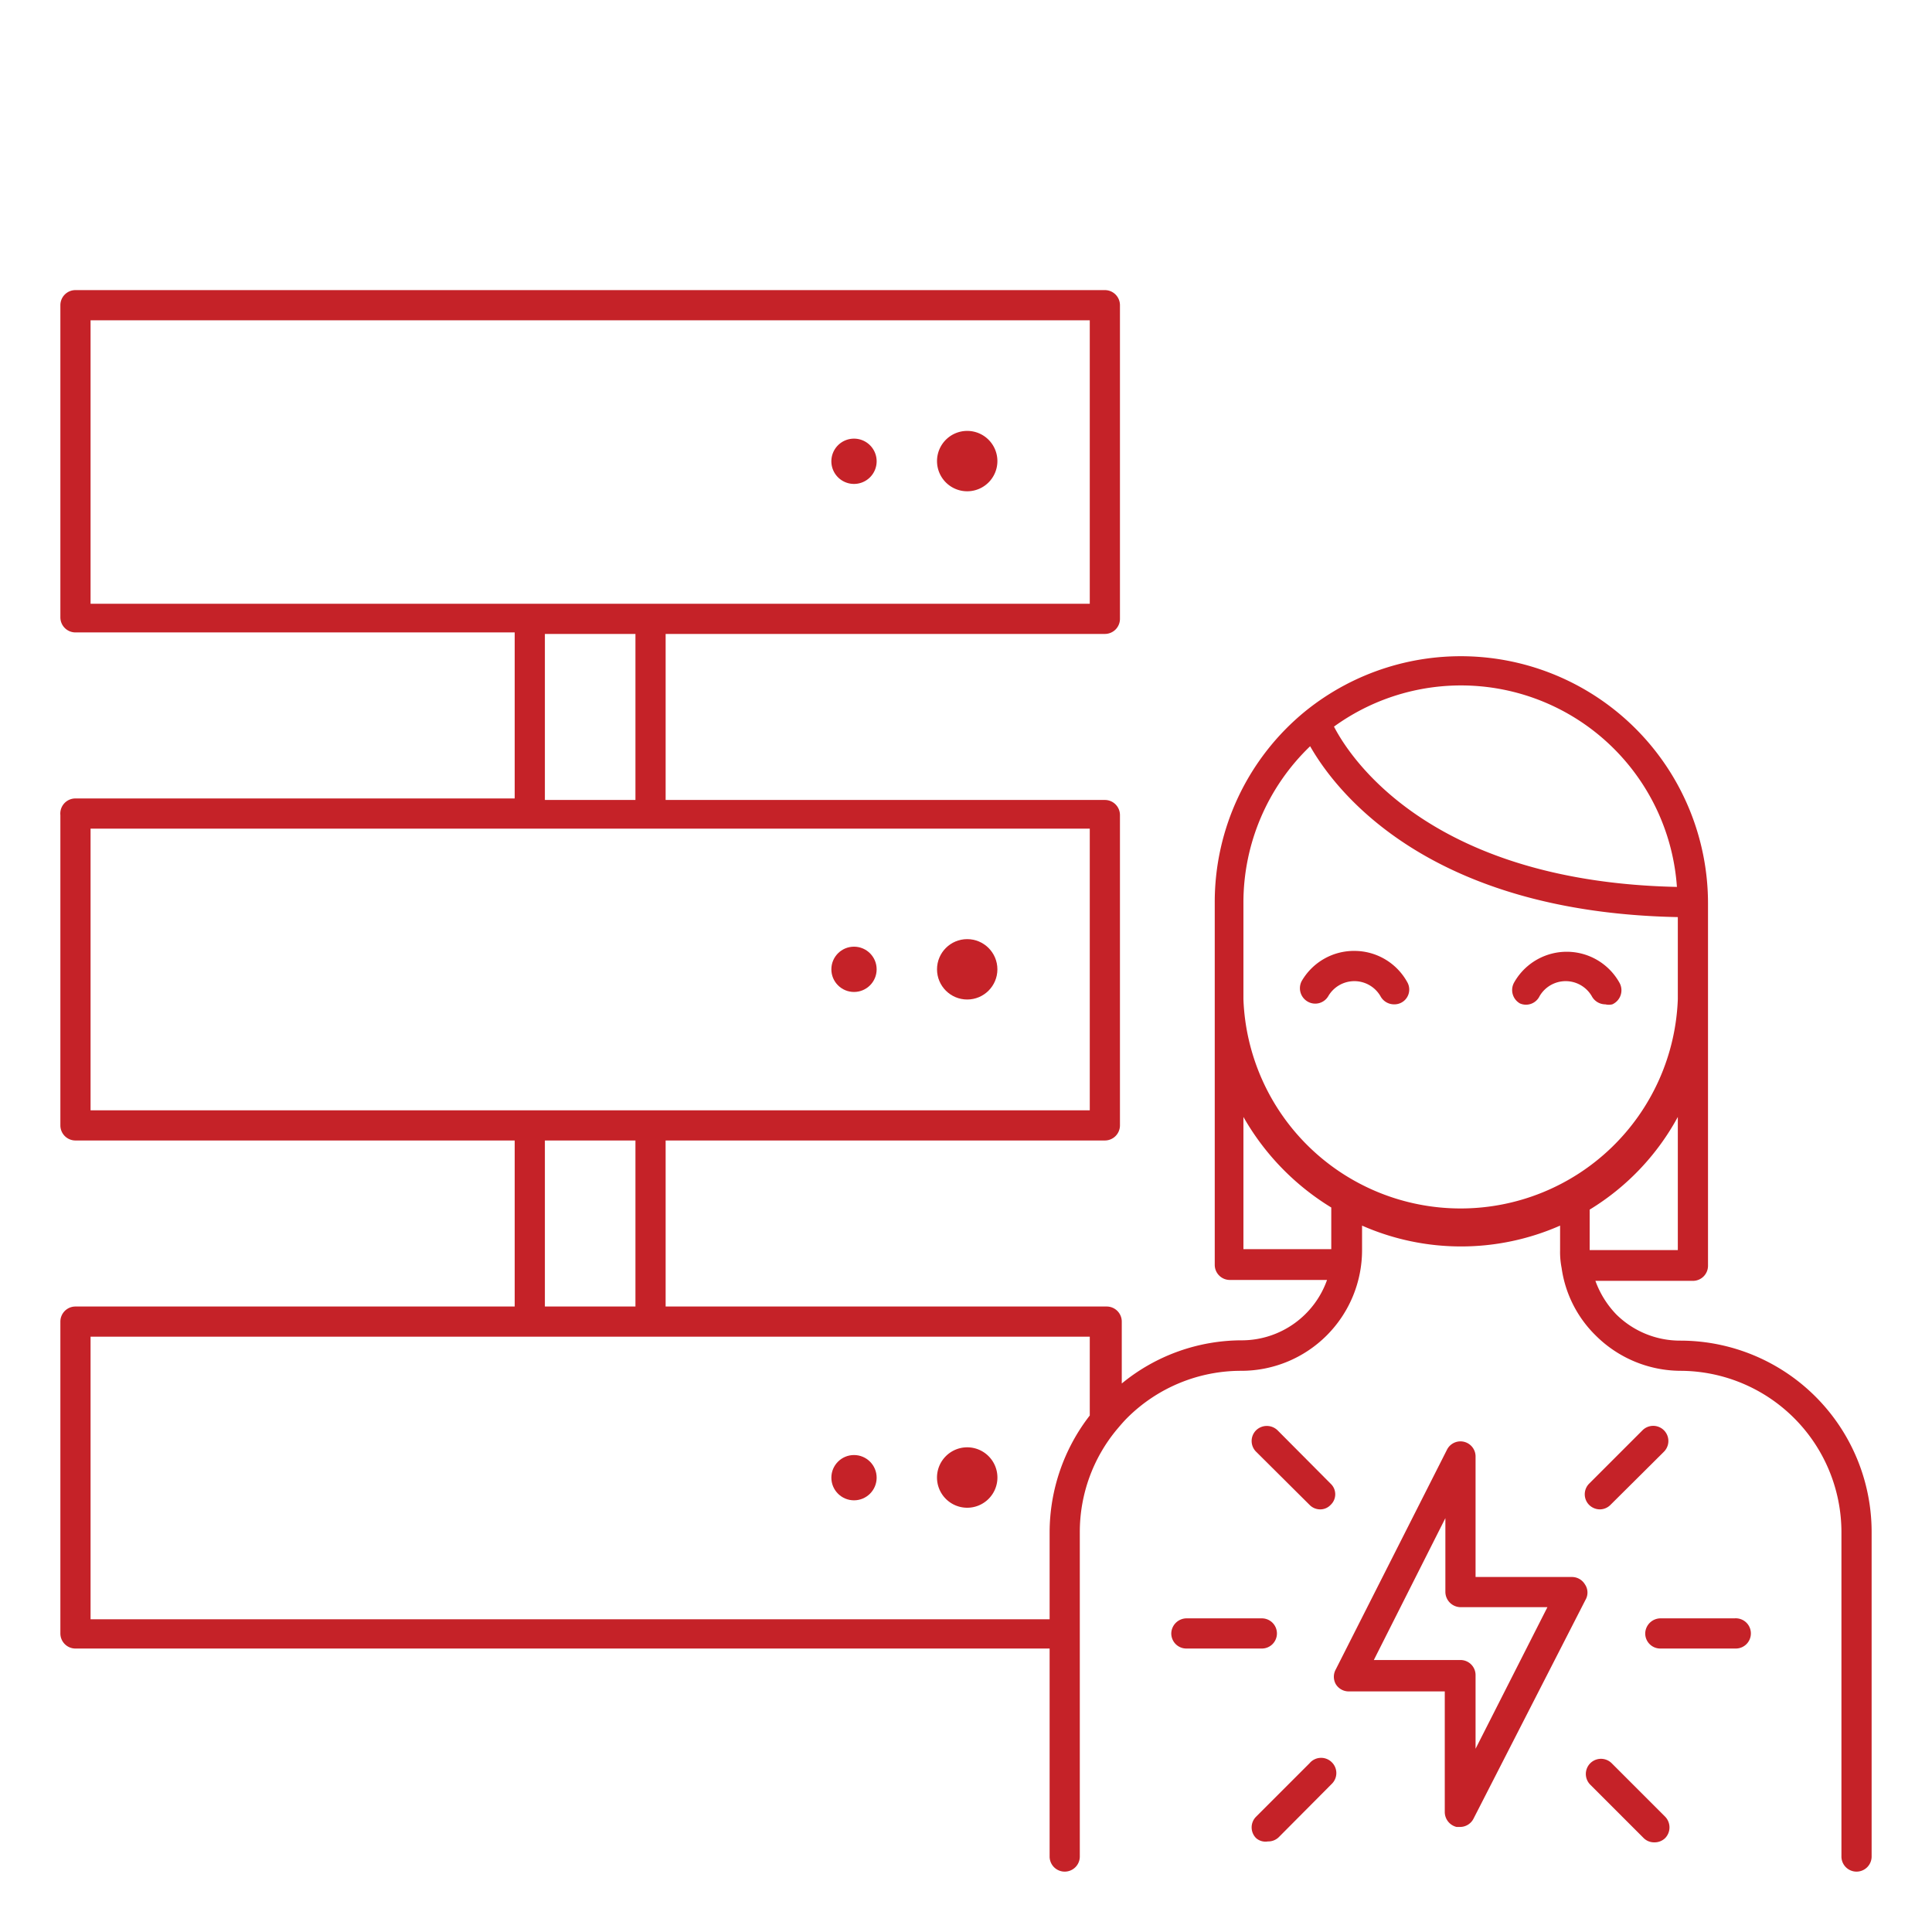 <svg id="Layer_1" data-name="Layer 1" xmlns="http://www.w3.org/2000/svg" viewBox="0 0 64 64"><title>EXPORT_IMH-icon-set</title><path d="M31.33,14.57a1,1,0,1,0,1.42,0A1,1,0,0,0,31.33,14.57Z" style="fill:#c52228"/><path d="M27.76,14.75a.75.75,0,1,0,1.06,0A.75.75,0,0,0,27.76,14.75Z" style="fill:#c52228"/><circle cx="32.04" cy="32.11" r="1" style="fill:#c52228"/><circle cx="28.29" cy="32.11" r="0.75" style="fill:#c52228"/><path d="M31.33,48.24a1,1,0,0,0,0,1.41,1,1,0,0,0,1.42,0,1,1,0,0,0,0-1.41A1,1,0,0,0,31.33,48.24Z" style="fill:#c52228"/><circle cx="28.29" cy="48.95" r="0.75" style="fill:#c52228"/><path d="M55.66,44.41a3,3,0,0,1-2.12-.87,3.14,3.14,0,0,1-.69-1.11h3.23a.5.5,0,0,0,.5-.5v-12a8.19,8.19,0,0,0-13.34-6.37l0,0a8.16,8.16,0,0,0-3,6.34v12a.5.5,0,0,0,.5.5h3.22a3,3,0,0,1-2.8,2,6.27,6.27,0,0,0-4,1.43V43.78a.5.5,0,0,0-.5-.5H22.05v-5.5H36.6a.5.5,0,0,0,.5-.5V27a.5.5,0,0,0-.5-.5H22.05V21H36.6a.5.5,0,0,0,.5-.5V10.11a.5.5,0,0,0-.5-.5H2.5a.5.5,0,0,0-.5.5V20.45a.5.5,0,0,0,.5.5H17.05v5.5H2.5A.5.5,0,0,0,2,27V37.28a.5.5,0,0,0,.5.5H17.05v5.5H2.5a.5.5,0,0,0-.5.5V54.11a.5.5,0,0,0,.5.5H34.77V61.5a.5.5,0,0,0,1,0V50.75A5.31,5.31,0,0,1,37,47.35c.11-.13.22-.26.34-.38a5.34,5.34,0,0,1,3.78-1.56,4,4,0,0,0,4-4V40.6a8.14,8.14,0,0,0,6.56,0v.82a2.72,2.72,0,0,0,.05.58,3.89,3.89,0,0,0,1.13,2.24,4,4,0,0,0,2.82,1.17A5.35,5.35,0,0,1,61,50.75V61.5a.5.5,0,0,0,1,0V50.75A6.34,6.34,0,0,0,55.66,44.41ZM3,10.61H36.1V20H3ZM18.05,21h3v5.5h-3ZM3,27.45H36.1v9.33H3ZM18.05,37.78h3v5.5h-3Zm16.72,13v2.86H3V44.28H36.1v2.61A6.33,6.33,0,0,0,34.77,50.75ZM55.55,29.38c-8-.17-10.74-4.11-11.36-5.31a7.17,7.17,0,0,1,11.36,5.31Zm-11.45,12H41.19V37a8.35,8.35,0,0,0,2.91,3ZM41.19,33.1V29.9a7.18,7.18,0,0,1,2.21-5.18c.9,1.58,4,5.5,12.18,5.66V33.1a7.2,7.2,0,0,1-14.39,0ZM55.58,37v4.41H52.66V40.07A8.14,8.14,0,0,0,55.58,37Z" style="fill:#c52228"/><path d="M52.5,52.48a.5.5,0,0,0-.43-.24H48.88v-4a.5.5,0,0,0-.94-.23l-3.69,7.29a.5.5,0,0,0,0,.49.5.5,0,0,0,.43.24h3.18v4a.51.51,0,0,0,.39.49h.11a.5.5,0,0,0,.45-.27L52.52,53A.48.48,0,0,0,52.5,52.48Zm-3.62,5.45V55.49a.5.5,0,0,0-.5-.5H45.51l2.37-4.7v2.45a.51.51,0,0,0,.5.5h2.88Z" style="fill:#c52228"/><path d="M57.46,53.61H55a.51.51,0,0,0-.5.5.5.5,0,0,0,.5.5h2.5a.5.5,0,0,0,.5-.5A.5.5,0,0,0,57.46,53.61Z" style="fill:#c52228"/><path d="M42.3,54.11a.5.5,0,0,0-.5-.5H39.3a.51.51,0,0,0-.5.5.5.5,0,0,0,.5.5h2.5A.5.5,0,0,0,42.3,54.11Z" style="fill:#c52228"/><path d="M53.39,58.41a.5.5,0,0,0-.71.71l1.77,1.77a.49.49,0,0,0,.35.14.5.5,0,0,0,.36-.14.51.51,0,0,0,0-.71Z" style="fill:#c52228"/><path d="M43.73,50a.47.47,0,0,0,.35-.15.48.48,0,0,0,0-.7l-1.76-1.77a.51.51,0,0,0-.71,0,.5.5,0,0,0,0,.71l1.77,1.76A.49.49,0,0,0,43.73,50Z" style="fill:#c52228"/><path d="M53,50a.5.5,0,0,0,.35-.15l1.77-1.76a.5.5,0,0,0-.71-.71l-1.77,1.77a.5.5,0,0,0,0,.7A.51.51,0,0,0,53,50Z" style="fill:#c52228"/><path d="M43.38,58.41l-1.77,1.77a.5.5,0,0,0,0,.71A.47.47,0,0,0,42,61a.5.5,0,0,0,.36-.14l1.76-1.77a.5.5,0,0,0,0-.71A.5.5,0,0,0,43.38,58.41Z" style="fill:#c52228"/><path d="M44.87,31.5a2,2,0,0,0-1.75,1,.51.51,0,0,0,.2.68A.5.5,0,0,0,44,33a1,1,0,0,1,1.73,0,.51.51,0,0,0,.45.27.49.49,0,0,0,.44-.73A2,2,0,0,0,44.87,31.5Z" style="fill:#c52228"/><path d="M53.65,32.56a2,2,0,0,0-3.5,0,.51.51,0,0,0,.2.68A.5.5,0,0,0,51,33a1,1,0,0,1,1.73,0,.51.51,0,0,0,.45.27.48.48,0,0,0,.23,0A.51.51,0,0,0,53.65,32.56Z" style="fill:#c52228"/></svg>